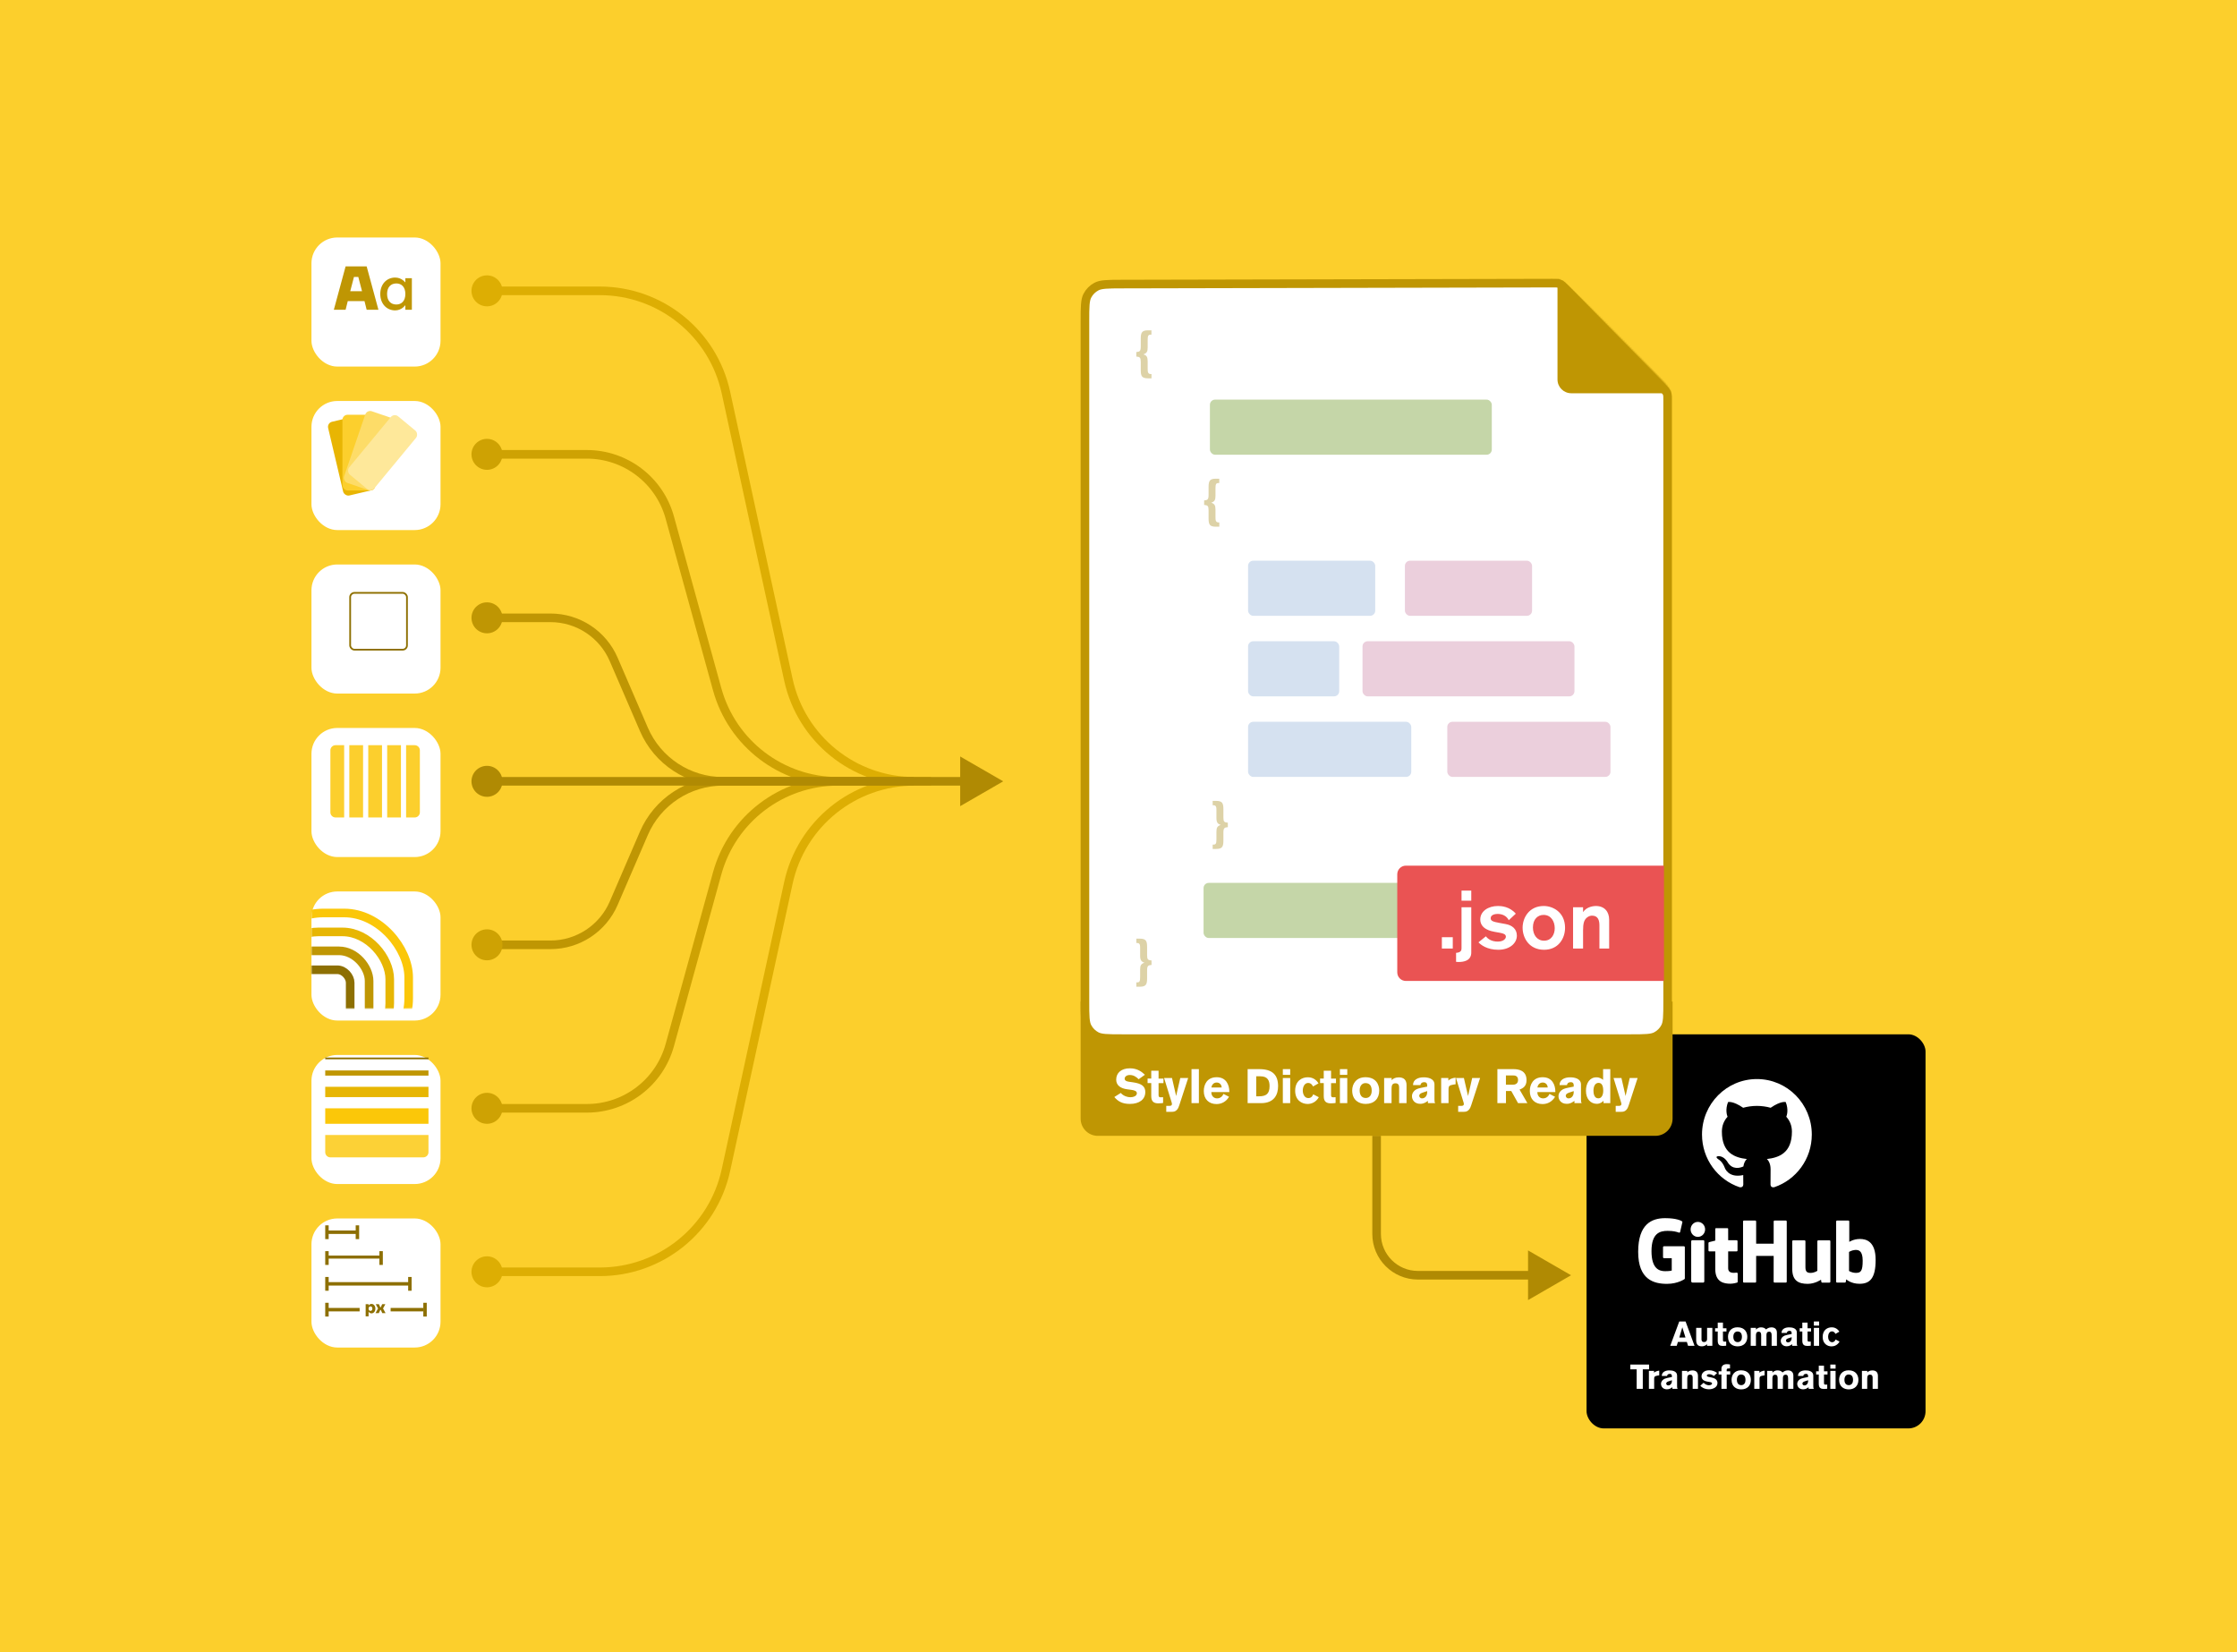 <svg width="1300" height="960" viewBox="0 0 1300 960" fill="none" xmlns="http://www.w3.org/2000/svg">
<rect width="1300" height="960" fill="#FCCF2C"/>
<path d="M281 264H341.03C363.522 264 383.245 279.017 389.228 300.698L416.783 400.537C425.5 432.122 454.234 454 487 454V454" stroke="#CEA203" stroke-width="5"/>
<path d="M281 169H348.57C383.848 169 414.358 193.587 421.856 228.06L458.154 394.94C465.652 429.413 496.162 454 531.44 454H541" stroke="#DDAE03" stroke-width="5"/>
<path d="M281 359H319.91C335.872 359 350.305 368.489 356.633 383.143L374.197 423.821C382.106 442.138 400.148 454 420.101 454H531" stroke="#BF9603" stroke-width="5"/>
<path d="M281 644H341.03C363.522 644 383.245 628.983 389.228 607.302L416.783 507.463C425.5 475.878 454.234 454 487 454V454" stroke="#CEA203" stroke-width="5"/>
<path d="M281 739H348.57C383.848 739 414.358 714.413 421.856 679.94L458.154 513.06C465.652 478.587 496.162 454 531.44 454H541" stroke="#DDAE03" stroke-width="5"/>
<path d="M281 549H319.91C335.872 549 350.305 539.511 356.633 524.857L374.197 484.179C382.106 465.862 400.148 454 420.101 454H531" stroke="#BF9603" stroke-width="5"/>
<path d="M583 454L558 439.566V468.434L583 454ZM282 456.5H560.5V451.5H282V456.5Z" fill="#B08A03"/>
<g filter="url(#filter0_dd)">
<rect x="181" y="131" width="75" height="75" rx="15" fill="white"/>
</g>
<circle cx="283" cy="169" r="9" fill="#DDAE03"/>
<path d="M194 180H200.84L202.1 174.96H211.82L213.08 180H219.92L213.08 154.8H200.84L194 180ZM203.54 169.2L205.7 160.92H208.22L210.38 169.2H203.54ZM220.99 170.82C220.99 176.58 224.77 180.36 229.63 180.36C233.41 180.36 235.39 177.48 235.39 177.48H235.57V180H239.35V161.64H235.57V163.98H235.39C235.39 163.98 233.41 161.28 229.63 161.28C224.77 161.28 220.99 165.06 220.99 170.82ZM224.95 170.82C224.95 166.86 227.11 164.7 230.35 164.7C233.41 164.7 235.57 166.86 235.57 170.82C235.57 174.78 233.41 176.94 230.35 176.94C227.11 176.94 224.95 174.78 224.95 170.82Z" fill="#BF9603"/>
<g filter="url(#filter1_dd)">
<rect x="181" y="226" width="75" height="75" rx="15" fill="white"/>
</g>
<circle cx="283" cy="264" r="9" fill="#CEA203"/>
<g filter="url(#filter2_d)">
<rect x="192" y="245.77" width="19" height="44" rx="3" transform="rotate(-13.275 192 245.77)" fill="#E8B503"/>
</g>
<g filter="url(#filter3_d)">
<rect x="201" y="241" width="19" height="44" rx="3" fill="#FCCF2D"/>
</g>
<g filter="url(#filter4_d)">
<rect x="215.25" y="238" width="19" height="44" rx="3" transform="rotate(18.896 215.25 238)" fill="#FDDC68"/>
</g>
<g filter="url(#filter5_d)">
<rect x="231.042" y="240" width="19" height="44" rx="3" transform="rotate(39.593 231.042 240)" fill="#FEE89A"/>
</g>
<g filter="url(#filter6_dd)">
<rect x="181" y="321" width="75" height="75" rx="15" fill="white"/>
</g>
<circle cx="283" cy="359" r="9" fill="#BF9603"/>
<g filter="url(#filter7_d)">
<rect x="199" y="340" width="34" height="34" rx="3" fill="#FEE89A"/>
<rect x="199" y="340" width="34" height="34" rx="3" fill="white"/>
<rect x="199.5" y="340.5" width="33" height="33" rx="2.5" stroke="#8D6F02"/>
</g>
<g filter="url(#filter8_dd)">
<rect x="181" y="416" width="75" height="75" rx="15" fill="white"/>
</g>
<circle cx="283" cy="454" r="9" fill="#B08A03"/>
<path d="M192 436C192 434.343 193.343 433 195 433H200V475H195C193.343 475 192 473.657 192 472V436Z" fill="#FCCF2D"/>
<path d="M244 472C244 473.657 242.657 475 241 475L236 475L236 433L241 433C242.657 433 244 434.343 244 436L244 472Z" fill="#FCCF2D"/>
<rect x="203" y="433" width="8" height="42" fill="#FCCF2D"/>
<rect x="214" y="433" width="8" height="42" fill="#FCCF2D"/>
<rect x="225" y="433" width="8" height="42" fill="#FCCF2D"/>
<g filter="url(#filter9_dd)">
<rect x="181" y="511" width="75" height="75" rx="15" fill="white"/>
</g>
<circle cx="283" cy="549" r="9" fill="#CEA203"/>
<mask id="mask0" mask-type="alpha" maskUnits="userSpaceOnUse" x="181" y="511" width="75" height="75">
<path d="M181 535.15C181 526.608 181 522.336 182.689 519.085C184.112 516.346 186.346 514.112 189.085 512.689C192.336 511 196.608 511 205.15 511H231.85C240.392 511 244.664 511 247.915 512.689C250.654 514.112 252.888 516.346 254.311 519.085C256 522.336 256 526.608 256 535.15V561.85C256 570.392 256 574.664 254.311 577.915C252.888 580.654 250.654 582.888 247.915 584.311C244.664 586 240.392 586 231.85 586H205.15C196.608 586 192.336 586 189.085 584.311C186.346 582.888 184.112 580.654 182.689 577.915C181 574.664 181 570.392 181 561.85V535.15Z" fill="white"/>
</mask>
<g mask="url(#mask0)">
<rect x="150.5" y="530.5" width="87" height="87" rx="37.5" stroke="#FBC709" stroke-width="5"/>
<rect x="157.5" y="541.5" width="69" height="69" rx="27.5" stroke="#E7B603" stroke-width="5"/>
<rect x="145.5" y="552.5" width="69" height="69" rx="17.5" stroke="#BF9603" stroke-width="5"/>
<rect x="134.5" y="563.5" width="69" height="69" rx="7.5" stroke="#8D6F02" stroke-width="5"/>
</g>
<g filter="url(#filter10_dd)">
<rect x="181" y="606" width="75" height="75" rx="15" fill="white"/>
</g>
<circle cx="283" cy="644" r="9" fill="#CEA203"/>
<path fill-rule="evenodd" clip-rule="evenodd" d="M249 615.5H189V614.5H249V615.5Z" fill="#8D6F02"/>
<path fill-rule="evenodd" clip-rule="evenodd" d="M249 625H189V622H249V625Z" fill="#BF9603"/>
<path fill-rule="evenodd" clip-rule="evenodd" d="M249 637.5H189V631.5H249V637.5Z" fill="#E7B603"/>
<path fill-rule="evenodd" clip-rule="evenodd" d="M249 653H189V644H249V653Z" fill="#FBC709"/>
<path fill-rule="evenodd" clip-rule="evenodd" d="M249 669.5C249 671.157 247.657 672.5 246 672.5H192C190.343 672.5 189 671.157 189 669.5V659.5H249V669.5Z" fill="#FCD136"/>
<g filter="url(#filter11_dd)">
<rect x="181" y="701" width="75" height="75" rx="15" fill="white"/>
</g>
<circle cx="283" cy="739" r="9" fill="#DDAE03"/>
<path fill-rule="evenodd" clip-rule="evenodd" d="M209 760H190V762H209V760ZM227 762H246V760H227V762Z" fill="#8D6F02"/>
<path d="M212.5 764.9H214.2V762.3H214.3C214.3 762.3 214.8 763.15 215.85 763.15C217.1 763.15 218.15 762.1 218.15 760.4C218.15 758.7 217.1 757.65 215.85 757.65C214.8 757.65 214.3 758.5 214.3 758.5H214.2V757.8H212.5V764.9ZM214.2 760.4C214.2 759.55 214.65 759.1 215.3 759.1C215.95 759.1 216.4 759.55 216.4 760.4C216.4 761.25 215.95 761.7 215.3 761.7C214.65 761.7 214.2 761.25 214.2 760.4Z" fill="#8D6F02"/>
<path d="M218.25 763H220.15L221 761.15H221.3L222.15 763H224.05L222.6 760.3L223.95 757.8H222.1L221.3 759.6H221L220.2 757.8H218.35L219.7 760.3L218.25 763Z" fill="#8D6F02"/>
<rect x="189" y="757" width="2" height="8" fill="#8D6F02"/>
<rect x="246" y="757" width="2" height="8" fill="#8D6F02"/>
<path fill-rule="evenodd" clip-rule="evenodd" d="M189 742H191V745H237.197V747H191V750H189V747V745V742ZM239.197 742H237.197V750H239.197V742Z" fill="#8D6F02"/>
<path fill-rule="evenodd" clip-rule="evenodd" d="M189 727H191V729.556H220.475V731.333H191V735H189V731.333V729.556V727ZM222.475 727H220.475V735H222.475V727Z" fill="#8D6F02"/>
<path fill-rule="evenodd" clip-rule="evenodd" d="M189 712H191V715H206.705V717H191V720H189V717V715V712ZM208.705 712H206.705V720H208.705V712Z" fill="#8D6F02"/>
<rect x="922" y="601" width="197" height="229" rx="10" fill="black"/>
<path fill-rule="evenodd" clip-rule="evenodd" d="M978.578 724.167H966.984C966.685 724.167 966.444 724.414 966.444 724.724V730.524C966.444 730.83 966.685 731.08 966.984 731.08H971.509V738.287C971.509 738.287 970.494 738.64 967.685 738.64C964.371 738.64 959.743 737.402 959.743 726.993C959.743 716.58 964.563 715.212 969.088 715.212C972.615 715.212 974.335 715.785 975.426 716.148C975.547 716.188 975.659 716.225 975.766 716.259C976.103 716.365 976.413 716.02 976.413 715.714L977.708 710.11C977.708 709.965 977.662 709.793 977.501 709.679C977.061 709.35 974.402 707.829 967.682 707.829C959.942 707.829 952 711.199 952 727.393C952 743.59 961.092 746 968.754 746C975.099 746 978.946 743.225 978.946 743.225C979.103 743.135 979.122 742.908 979.122 742.806V724.724C979.122 724.414 978.877 724.167 978.578 724.167ZM1038.34 709.769C1038.34 709.46 1038.1 709.213 1037.81 709.213H1031.28C1030.98 709.213 1030.74 709.464 1030.74 709.769V722.675H1020.56V709.769C1020.56 709.46 1020.32 709.213 1020.02 709.213H1013.49C1013.19 709.213 1012.95 709.464 1012.95 709.769V744.719C1012.95 745.028 1013.19 745.279 1013.49 745.279H1020.02C1020.32 745.279 1020.56 745.028 1020.56 744.719V729.768H1030.74L1030.72 744.715C1030.72 745.025 1030.96 745.275 1031.26 745.275H1037.8C1038.1 745.275 1038.34 745.025 1038.34 744.715V709.769ZM986.689 710.004C989.015 710.004 990.9 711.948 990.9 714.355C990.9 716.757 989.015 718.709 986.689 718.705C984.363 718.705 982.478 716.757 982.478 714.355C982.478 711.948 984.367 710.004 986.689 710.004ZM990.432 737.347V721.217C990.432 720.911 990.191 720.66 989.892 720.66H983.383C983.084 720.66 982.816 720.974 982.816 721.283V744.397C982.816 745.075 983.229 745.279 983.766 745.279H989.631C990.275 745.279 990.432 744.958 990.432 744.386V737.347ZM1056.68 720.71H1063.15C1063.45 720.71 1063.7 720.961 1063.69 721.271L1063.69 744.73C1063.69 745.036 1063.45 745.286 1063.15 745.286L1058.97 745.306C1058.76 745.306 1058.57 745.153 1058.5 745.004C1058.42 744.855 1058.26 743.582 1058.26 743.582C1058.26 743.582 1054.81 745.996 1050.54 745.996C1045.33 745.996 1041.54 744.295 1041.54 737.347V721.271C1041.54 720.961 1041.79 720.71 1042.08 720.71H1048.66C1048.96 720.71 1049.2 720.961 1049.2 721.271V736.214C1049.2 738.554 1049.82 739.639 1052.15 739.639C1054.49 739.639 1056.13 738.409 1056.13 738.409V721.271C1056.13 720.961 1056.38 720.71 1056.68 720.71ZM1080.87 719.923C1077.18 719.923 1074.68 721.605 1074.68 721.605V709.769C1074.68 709.46 1074.44 709.213 1074.14 709.213H1067.59C1067.3 709.213 1067.05 709.464 1067.05 709.769V744.719C1067.05 745.028 1067.3 745.279 1067.59 745.279H1072.14C1072.34 745.279 1072.5 745.17 1072.61 744.981C1072.72 744.793 1072.89 743.371 1072.89 743.371C1072.89 743.371 1075.57 745.965 1080.64 745.965C1086.59 745.965 1090 742.877 1090 732.104C1090 721.334 1084.55 719.923 1080.87 719.923ZM1078.31 739.616C1076.06 739.546 1074.54 738.503 1074.54 738.503V727.436C1074.54 727.436 1076.05 726.492 1077.89 726.323C1080.22 726.108 1082.47 726.829 1082.47 732.523C1082.47 738.527 1081.45 739.714 1078.31 739.616ZM1004.3 720.652H1009.2C1009.5 720.652 1009.74 720.903 1009.74 721.212V726.593C1009.74 726.899 1009.5 727.149 1009.2 727.149H1004.3V736.974C1004.3 738.456 1005.12 739.6 1007.52 739.6C1007.99 739.6 1008.45 739.555 1008.79 739.521C1009.01 739.5 1009.18 739.483 1009.29 739.483C1009.58 739.483 1009.83 739.729 1009.83 740.039L1009.83 744.765C1009.83 744.989 1009.71 745.193 1009.52 745.267C1009.2 745.388 1007.26 745.921 1005.63 745.921C1002.08 745.921 996.811 745.169 996.811 737.488V727.149H993.39C993.091 727.149 992.85 726.903 992.85 726.593V722.294C992.85 722.039 993.014 721.827 993.24 721.761C993.466 721.694 996.811 720.867 996.811 720.867V714.029C996.811 713.774 996.949 713.656 997.21 713.656H1003.88C1004.17 713.656 1004.29 713.782 1004.29 714.033L1004.3 720.652Z" fill="white"/>
<path fill-rule="evenodd" clip-rule="evenodd" d="M1021 627C1003.37 627 989.096 641.428 989.096 659.24C989.096 673.489 998.241 685.562 1010.91 689.837C1012.5 690.133 1013.09 689.144 1013.09 688.273C1013.09 687.501 1013.07 685.483 1013.05 682.791C1004.18 684.731 1002.3 678.477 1002.3 678.477C1000.85 674.756 998.751 673.746 998.751 673.746C995.852 671.748 998.966 671.787 998.966 671.787C1002.16 672.025 1003.86 675.112 1003.86 675.112C1006.7 680.04 1011.32 678.615 1013.14 677.784C1013.44 675.706 1014.26 674.281 1015.16 673.469C1008.09 672.678 1000.65 669.907 1000.65 657.557C1000.65 654.035 1001.88 651.165 1003.94 648.909C1003.61 648.077 1002.51 644.812 1004.23 640.379C1004.23 640.379 1006.92 639.508 1013.01 643.684C1015.55 642.971 1018.28 642.615 1021 642.595C1023.7 642.615 1026.44 642.971 1028.99 643.684C1035.08 639.508 1037.76 640.379 1037.76 640.379C1039.5 644.812 1038.41 648.097 1038.08 648.909C1040.11 651.165 1041.35 654.035 1041.35 657.557C1041.35 669.947 1033.88 672.658 1026.78 673.469C1027.91 674.459 1028.95 676.438 1028.95 679.446C1028.95 683.761 1028.91 687.224 1028.91 688.293C1028.91 689.164 1029.48 690.153 1031.1 689.837C1043.77 685.562 1052.9 673.489 1052.9 659.259C1052.9 641.428 1038.62 627 1021 627Z" fill="white"/>
<path d="M984.754 782L979.554 767.88H975.874L970.634 782H974.394L975.094 779.74H980.294L980.994 782H984.754ZM979.494 777.2H975.914L977.654 771.24L979.494 777.2ZM995.104 782V771.56H992.044V778.08C992.044 779.04 991.524 779.8 990.284 779.8C989.044 779.8 988.804 778.96 988.804 778.26V771.56H985.704V778.56C985.704 781.14 986.684 782.3 988.984 782.3C990.704 782.3 991.744 781.42 992.024 781.02V782H995.104ZM1003.31 773.7V771.82H1001.27V768.54H998.234V771.8H996.714V773.68H998.234V779.12C998.234 781.56 999.534 782.08 1001.21 782.08C1002.33 782.08 1002.95 781.96 1003.15 781.92V779.54C1003.15 779.54 1002.29 779.56 1002.07 779.56C1001.59 779.56 1001.27 779.4 1001.27 778.7V773.7H1003.31ZM1015.42 776.78C1015.42 774.28 1014.08 771.24 1009.7 771.24C1005.8 771.24 1004.2 774.08 1004.2 776.72C1004.2 780.84 1007.08 782.32 1009.8 782.32C1013.3 782.32 1015.42 780.16 1015.42 776.78ZM1012.3 776.88C1012.3 778.44 1011.54 779.86 1009.84 779.86C1008.04 779.86 1007.3 778.48 1007.3 776.74C1007.3 774.56 1008.52 773.68 1009.68 773.68C1011.36 773.68 1012.3 774.66 1012.3 776.88ZM1017.4 771.56V782H1020.44V775.96C1020.44 775.08 1020.6 773.8 1021.98 773.8C1022.94 773.8 1023.48 774.3 1023.48 775.76V782H1026.54V775.74C1026.54 774.48 1027.02 773.78 1028.12 773.78C1029.22 773.78 1029.56 774.58 1029.56 775.98V782H1032.62V774.34C1032.62 772.28 1031.34 771.28 1029.42 771.28C1027.86 771.28 1026.9 772.02 1026.32 772.5C1025.68 771.74 1024.8 771.28 1023.4 771.28C1021.6 771.28 1020.72 772.32 1020.46 772.64V771.56H1017.4ZM1044.51 782C1044.25 781.62 1044.21 781.28 1044.21 780.38V774.28C1044.21 771.76 1041.51 771.28 1039.71 771.28C1037.43 771.28 1035.31 772.22 1035.31 774.52H1038.39C1038.47 774.06 1038.71 773.3 1040.01 773.3C1041.13 773.3 1041.19 774.2 1041.19 774.56V775.14C1038.89 775.58 1037.79 775.8 1037.07 776.1C1035.77 776.64 1034.87 777.8 1034.87 779.1C1034.87 780.6 1035.91 782.28 1038.29 782.28C1039.89 782.28 1040.67 781.6 1041.49 781.06V782H1044.51ZM1041.19 777V777.46C1041.19 778.94 1040.27 780.02 1039.07 780.02C1038.19 780.02 1037.89 779.32 1037.89 778.96C1037.89 778.5 1038.15 778 1039.21 777.66L1041.19 777ZM1052.47 773.7V771.82H1050.43V768.54H1047.39V771.8H1045.87V773.68H1047.39V779.12C1047.39 781.56 1048.69 782.08 1050.37 782.08C1051.49 782.08 1052.11 781.96 1052.31 781.92V779.54C1052.31 779.54 1051.45 779.56 1051.23 779.56C1050.75 779.56 1050.43 779.4 1050.43 778.7V773.7H1052.47ZM1057.16 770.26V767.88H1054.1V770.26H1057.16ZM1057.16 782V771.56H1054.1V782H1057.16ZM1066.72 778.34C1066.5 779 1065.9 779.9 1064.7 779.9C1063 779.9 1062.38 778.08 1062.38 776.76C1062.38 775.5 1062.96 773.62 1064.6 773.62C1065.8 773.62 1066.36 774.5 1066.64 775.08L1068.92 773.78C1067.46 771.46 1065.4 771.26 1064.46 771.26C1062.1 771.26 1059.22 772.68 1059.22 776.86C1059.22 780.78 1061.96 782.34 1064.4 782.34C1066 782.34 1067.86 781.6 1069.04 779.54L1066.72 778.34ZM958.345 795.66V792.88H947.445V795.66H951.125V807H954.685V795.66H958.345ZM958.235 796.56V807H961.295V801.12C961.295 800 961.595 799.58 963.215 799.32L964.235 799.16V796.44C963.855 796.46 963.275 796.52 962.435 796.86C961.755 797.14 961.475 797.42 961.215 797.64V796.56H958.235ZM974.915 807C974.655 806.62 974.615 806.28 974.615 805.38V799.28C974.615 796.76 971.915 796.28 970.115 796.28C967.835 796.28 965.715 797.22 965.715 799.52H968.795C968.875 799.06 969.115 798.3 970.415 798.3C971.535 798.3 971.595 799.2 971.595 799.56V800.14C969.295 800.58 968.195 800.8 967.475 801.1C966.175 801.64 965.275 802.8 965.275 804.1C965.275 805.6 966.315 807.28 968.695 807.28C970.295 807.28 971.075 806.6 971.895 806.06V807H974.915ZM971.595 802V802.46C971.595 803.94 970.675 805.02 969.475 805.02C968.595 805.02 968.295 804.32 968.295 803.96C968.295 803.5 968.555 803 969.615 802.66L971.595 802ZM986.755 807V799.5C986.755 797.38 985.635 796.3 983.515 796.3C982.055 796.3 981.075 796.88 980.575 797.48V796.56H977.455V807H980.535V801.16C980.535 799.76 980.735 798.76 982.155 798.76C983.395 798.76 983.675 799.58 983.675 800.56V807H986.755ZM997.885 797.78C996.625 796.82 995.025 796.22 993.245 796.22C990.305 796.22 988.825 797.94 988.825 799.72C988.825 801.32 989.845 802.4 992.325 802.82L993.265 802.98C994.385 803.16 994.925 803.32 994.925 803.9C994.925 804.56 994.085 804.92 993.065 804.92C991.945 804.92 990.785 804.28 990.025 803.48L988.085 805.24C988.845 806.06 990.545 807.26 993.145 807.26C995.325 807.26 998.085 806.22 998.085 803.62C998.085 801.68 996.585 800.76 994.325 800.34L993.585 800.2C992.365 799.96 991.885 799.8 991.885 799.3C991.885 798.72 992.665 798.5 993.325 798.5C994.305 798.5 995.305 798.98 995.985 799.54L997.885 797.78ZM1005.49 798.68V796.8H1003.43V796.18C1003.43 795.42 1003.53 795.16 1004.81 795.16H1005.37V792.84C1005.25 792.82 1004.25 792.66 1003.53 792.66C1001.73 792.66 1000.39 793.5 1000.39 795.3V796.8H998.755V798.68H1000.39V807H1003.45V798.68H1005.49ZM1017.49 801.78C1017.49 799.28 1016.15 796.24 1011.77 796.24C1007.87 796.24 1006.27 799.08 1006.27 801.72C1006.27 805.84 1009.15 807.32 1011.87 807.32C1015.37 807.32 1017.49 805.16 1017.49 801.78ZM1014.37 801.88C1014.37 803.44 1013.61 804.86 1011.91 804.86C1010.11 804.86 1009.37 803.48 1009.37 801.74C1009.37 799.56 1010.59 798.68 1011.75 798.68C1013.43 798.68 1014.37 799.66 1014.37 801.88ZM1019.47 796.56V807H1022.53V801.12C1022.53 800 1022.83 799.58 1024.45 799.32L1025.47 799.16V796.44C1025.09 796.46 1024.51 796.52 1023.67 796.86C1022.99 797.14 1022.71 797.42 1022.45 797.64V796.56H1019.47ZM1026.97 796.56V807H1030.01V800.96C1030.01 800.08 1030.17 798.8 1031.55 798.8C1032.51 798.8 1033.05 799.3 1033.05 800.76V807H1036.11V800.74C1036.11 799.48 1036.59 798.78 1037.69 798.78C1038.79 798.78 1039.13 799.58 1039.13 800.98V807H1042.19V799.34C1042.19 797.28 1040.91 796.28 1038.99 796.28C1037.43 796.28 1036.47 797.02 1035.89 797.5C1035.25 796.74 1034.37 796.28 1032.97 796.28C1031.17 796.28 1030.29 797.32 1030.03 797.64V796.56H1026.97ZM1054.07 807C1053.81 806.62 1053.77 806.28 1053.77 805.38V799.28C1053.77 796.76 1051.07 796.28 1049.27 796.28C1046.99 796.28 1044.87 797.22 1044.87 799.52H1047.95C1048.03 799.06 1048.27 798.3 1049.57 798.3C1050.69 798.3 1050.75 799.2 1050.75 799.56V800.14C1048.45 800.58 1047.35 800.8 1046.63 801.1C1045.33 801.64 1044.43 802.8 1044.43 804.1C1044.43 805.6 1045.47 807.28 1047.85 807.28C1049.45 807.28 1050.23 806.6 1051.05 806.06V807H1054.07ZM1050.75 802V802.46C1050.75 803.94 1049.83 805.02 1048.63 805.02C1047.75 805.02 1047.45 804.32 1047.45 803.96C1047.45 803.5 1047.71 803 1048.77 802.66L1050.75 802ZM1062.03 798.7V796.82H1059.99V793.54H1056.95V796.8H1055.43V798.68H1056.95V804.12C1056.95 806.56 1058.25 807.08 1059.93 807.08C1061.05 807.08 1061.67 806.96 1061.87 806.92V804.54C1061.87 804.54 1061.01 804.56 1060.79 804.56C1060.31 804.56 1059.99 804.4 1059.99 803.7V798.7H1062.03ZM1066.73 795.26V792.88H1063.67V795.26H1066.73ZM1066.73 807V796.56H1063.67V807H1066.73ZM1079.99 801.78C1079.99 799.28 1078.65 796.24 1074.27 796.24C1070.37 796.24 1068.77 799.08 1068.77 801.72C1068.77 805.84 1071.65 807.32 1074.37 807.32C1077.87 807.32 1079.99 805.16 1079.99 801.78ZM1076.87 801.88C1076.87 803.44 1076.11 804.86 1074.41 804.86C1072.61 804.86 1071.87 803.48 1071.87 801.74C1071.87 799.56 1073.09 798.68 1074.25 798.68C1075.93 798.68 1076.87 799.66 1076.87 801.88ZM1091.33 807V799.5C1091.33 797.38 1090.21 796.3 1088.09 796.3C1086.63 796.3 1085.65 796.88 1085.15 797.48V796.56H1082.03V807H1085.11V801.16C1085.11 799.76 1085.31 798.76 1086.73 798.76C1087.97 798.76 1088.25 799.58 1088.25 800.56V807H1091.33Z" fill="white"/>
<path d="M628 582H972V650C972 655.523 967.523 660 962 660H638C632.477 660 628 655.523 628 650V582Z" fill="#BF9603"/>
<path d="M969.123 232.539V581.85C969.123 586.163 969.121 589.245 968.92 591.66C968.722 594.044 968.344 595.553 967.715 596.762C966.529 599.045 964.668 600.907 962.385 602.093C961.176 602.721 959.667 603.099 957.282 603.297C954.868 603.498 951.786 603.5 947.473 603.5H652.15C647.837 603.5 644.755 603.498 642.34 603.297C639.956 603.099 638.447 602.721 637.238 602.093C634.955 600.907 633.093 599.045 631.907 596.762C631.279 595.553 630.901 594.044 630.703 591.66C630.502 589.245 630.5 586.163 630.5 581.85V186.713C630.5 182.408 630.502 179.332 630.702 176.922C630.899 174.542 631.277 173.036 631.903 171.828C633.086 169.547 634.943 167.687 637.221 166.499C638.427 165.87 639.933 165.489 642.313 165.286C644.722 165.081 647.798 165.072 652.102 165.063L902.16 164.512C904.305 164.507 904.956 164.523 905.539 164.666C906.094 164.803 906.624 165.024 907.11 165.324C907.622 165.639 908.09 166.092 909.592 167.622L966.152 225.27C967.611 226.757 968.042 227.219 968.342 227.721C968.628 228.198 968.839 228.715 968.969 229.256C969.107 229.824 969.123 230.457 969.123 232.539Z" fill="white" stroke="#BF9603" stroke-width="5"/>
<mask id="mask1" mask-type="alpha" maskUnits="userSpaceOnUse" x="628" y="162" width="344" height="444">
<path d="M628 186.15C628 177.608 628 173.336 629.689 170.085C631.112 167.346 633.346 165.112 636.085 163.689C639.336 162 643.608 162 652.15 162H898.85C902.104 162 903.731 162 905.26 162.376C906.559 162.695 907.802 163.213 908.943 163.912C910.286 164.733 911.431 165.889 913.721 168.201L964.631 219.601C967.239 222.234 968.543 223.55 969.469 225.087C970.256 226.393 970.84 227.812 971.2 229.294C971.623 231.037 971.623 232.89 971.623 236.596V581.234C971.623 589.777 971.623 594.048 969.934 597.299C968.511 600.038 966.277 602.272 963.537 603.695C960.286 605.384 956.015 605.384 947.473 605.384H652.15C643.608 605.384 639.336 605.384 636.085 603.695C633.346 602.272 631.112 600.038 629.689 597.299C628 594.048 628 589.777 628 581.234V186.15Z" fill="#BF9603"/>
</mask>
<g mask="url(#mask1)">
<path d="M669.172 219.841V217.351H668.812C667.012 217.351 666.952 216.061 666.952 214.081V209.941C666.952 207.421 666.352 206.461 664.462 205.921C666.442 205.171 666.952 204.331 666.952 201.871V197.641C666.952 195.301 667.192 194.461 668.662 194.461H669.142V191.941H667.222C663.742 191.941 662.932 193.051 662.932 196.771V201.391C662.932 203.941 662.392 204.421 660.352 204.571V207.181C662.422 207.361 662.932 207.721 662.932 210.361V215.011C662.932 218.701 663.652 219.841 667.282 219.841H669.172Z" fill="#DDD2A7"/>
<path d="M708.585 306.054V303.564H708.225C706.425 303.564 706.365 302.274 706.365 300.294V296.154C706.365 293.634 705.765 292.674 703.875 292.134C705.855 291.384 706.365 290.544 706.365 288.084V283.854C706.365 281.514 706.605 280.674 708.075 280.674H708.555V278.154H706.635C703.155 278.154 702.345 279.264 702.345 282.984V287.604C702.345 290.154 701.805 290.634 699.765 290.784V293.394C701.835 293.574 702.345 293.934 702.345 296.574V301.224C702.345 304.914 703.065 306.054 706.695 306.054H708.585Z" fill="#DDD2A7"/>
<path d="M713.541 480.631V478.051C711.411 477.841 710.961 477.481 710.961 474.871V470.221C710.961 466.591 710.271 465.361 706.641 465.361H704.721V467.881H705.081C706.911 467.881 706.911 469.201 706.911 471.001V475.291C706.911 477.781 707.571 478.741 709.401 479.311C707.421 480.061 706.911 480.901 706.911 483.361V487.591C706.911 490.021 706.641 490.771 705.201 490.771H704.721V493.291H706.671C710.241 493.291 710.961 492.061 710.961 488.461V483.811C710.961 481.171 711.561 480.811 713.541 480.631Z" fill="#DDD2A7"/>
<path d="M669.202 560.686V558.106C667.072 557.896 666.622 557.536 666.622 554.926V550.276C666.622 546.646 665.932 545.416 662.302 545.416H660.382V547.936H660.742C662.572 547.936 662.572 549.256 662.572 551.056V555.346C662.572 557.836 663.232 558.796 665.062 559.366C663.082 560.116 662.572 560.956 662.572 563.416V567.646C662.572 570.076 662.302 570.826 660.862 570.826H660.382V573.346H662.332C665.902 573.346 666.622 572.116 666.622 568.516V563.866C666.622 561.226 667.222 560.866 669.202 560.686Z" fill="#DDD2A7"/>
<rect x="699.435" y="513.013" width="163.806" height="32.022" rx="3" fill="#C5D6A8"/>
<rect x="725.298" y="325.806" width="73.897" height="32.022" rx="3" fill="#D5E1F0"/>
<rect x="725.298" y="419.409" width="94.835" height="32.022" rx="3" fill="#D5E1F0"/>
<rect x="725.298" y="372.607" width="52.96" height="32.022" rx="3" fill="#D5E1F0"/>
<rect x="816.438" y="325.806" width="73.897" height="32.022" rx="3" fill="#EBCFDC"/>
<rect x="841.071" y="419.409" width="94.835" height="32.022" rx="3" fill="#EBCFDC"/>
<rect x="791.806" y="372.607" width="123.162" height="32.022" rx="3" fill="#EBCFDC"/>
<path d="M905.115 159.537L940.264 193.359L974.086 228.507H913.115C908.697 228.507 905.115 224.926 905.115 220.507V159.537Z" fill="#BF9603"/>
<path d="M812 508C812 505.239 814.239 503 817 503H967V570H817C814.239 570 812 567.761 812 565V508Z" fill="#EA5353"/>
<path d="M844.256 551.16V544.584H837.92V551.16H844.256ZM855.008 523.368V517.512H849.344V523.368H855.008ZM849.344 527.16V550.584C849.344 551.832 849.248 552.552 848.384 553.08C847.568 553.608 846.416 553.608 846.176 553.656V558.888C846.608 558.936 847.04 558.984 847.52 558.984C854.864 558.984 855.008 554.856 855.008 553.368V527.16H849.344ZM880.88 530.904C877.28 526.728 872.432 526.44 870.56 526.44C864.8 526.44 860.24 529.512 860.24 534.264C860.24 539.928 866.72 541.128 868.592 541.464L871.568 541.992C873.776 542.376 875.12 542.904 875.12 544.296C875.12 545.352 873.872 547.128 870.416 547.128C866.816 547.128 864.656 545.592 863.504 544.056L859.184 547.56C860.528 548.952 864.08 551.88 870.704 551.88C877.328 551.88 881.504 548.088 881.504 543.672C881.504 539.784 878.72 537.624 875.072 536.952L871.184 536.232C867.728 535.608 866.288 535.128 866.288 533.544C866.288 531.384 869.168 531.048 870.272 531.048C873.056 531.048 875.504 532.152 876.8 534.696L880.88 530.904ZM909.512 539.064C909.464 529.944 902.36 526.44 897.128 526.44C888.632 526.44 884.84 533.304 884.84 539.064C884.84 544.92 888.584 551.88 897.32 551.88C905.48 551.88 909.512 545.496 909.512 539.064ZM890.84 538.92C890.84 534.072 893.672 531.624 897.032 531.624C901.448 531.624 903.512 535.512 903.512 539.352C903.512 543 901.544 546.6 897.32 546.6C893.192 546.6 890.84 543.144 890.84 538.92ZM914.168 527.16V551.16H919.976V540.744C919.976 536.616 920.504 534.6 922.232 533.16C923.432 532.152 924.632 532.056 925.256 532.056C928.808 532.056 929.48 535.032 929.48 537.672V551.16H935.144V534.456C935.144 529.752 932.456 526.44 927.368 526.44C926.408 526.44 922.136 526.728 919.976 529.992V527.16H914.168Z" fill="white"/>
<rect x="703.129" y="232.203" width="163.806" height="32.022" rx="3" fill="#C5D6A8"/>
</g>
<path d="M665.35 624.508C663.418 622.66 660.814 620.756 656.642 620.756C651.546 620.756 648.662 623.472 648.662 627.364C648.662 630.836 651.49 632.46 654.962 632.936L657.23 633.244C658.994 633.468 660.674 633.86 660.674 635.26C660.674 636.912 658.49 637.556 657.034 637.556C654.906 637.556 652.638 636.66 651.322 635.064L647.57 637.444C649.586 639.796 651.966 641.448 656.586 641.448C662.242 641.448 665.574 638.732 665.574 634.56C665.574 631.172 663.446 629.604 658.294 628.876L656.11 628.568C654.43 628.316 653.59 627.812 653.59 626.748C653.59 625.824 654.514 624.648 656.53 624.648C658.658 624.648 660.282 625.628 661.71 627.112L665.35 624.508ZM676.144 629.38V626.748H673.288V622.156H669.032V626.72H666.904V629.352H669.032V636.968C669.032 640.384 670.852 641.112 673.204 641.112C674.772 641.112 675.64 640.944 675.92 640.888V637.556C675.92 637.556 674.716 637.584 674.408 637.584C673.736 637.584 673.288 637.36 673.288 636.38V629.38H676.144ZM685.902 626.384L683.494 636.856L681.086 626.384H676.494L680.75 640.132C680.974 640.832 681.058 641.14 681.058 641.532C681.058 642.036 680.778 642.596 679.602 642.596H677.754V646.04H680.862C682.15 646.04 683.018 645.872 683.914 644.92C684.67 644.108 685.006 643.212 685.342 642.176L690.494 626.384H685.902ZM696.71 641V621.232H692.426V641H696.71ZM714.406 634.588V634.392C714.406 630.332 712.558 625.936 707.07 625.936C701.358 625.936 699.566 630.304 699.566 633.972C699.566 638.704 702.506 641.532 706.958 641.532C709.982 641.532 712.586 640.076 714.238 637.304L710.99 635.624C710.542 636.828 709.338 638.228 707.294 638.228C705.306 638.228 703.962 636.716 703.962 634.756V634.588H714.406ZM703.962 631.9C704.158 630.724 704.998 629.016 707.042 629.016C708.806 629.016 709.898 630.276 709.954 631.9H703.962ZM725.046 641H732.83C740.698 641 742.742 635.82 742.742 631.116C742.742 624.62 739.466 621.232 731.822 621.232H725.046V641ZM730.03 625.404H732.466C736.778 625.404 737.786 627.98 737.786 631.06C737.786 635.54 735.882 637.024 731.626 637.024H730.03V625.404ZM749.784 624.564V621.232H745.5V624.564H749.784ZM749.784 641V626.384H745.5V641H749.784ZM763.168 635.876C762.86 636.8 762.02 638.06 760.34 638.06C757.96 638.06 757.092 635.512 757.092 633.664C757.092 631.9 757.904 629.268 760.2 629.268C761.88 629.268 762.664 630.5 763.056 631.312L766.248 629.492C764.204 626.244 761.32 625.964 760.004 625.964C756.7 625.964 752.668 627.952 752.668 633.804C752.668 639.292 756.504 641.476 759.92 641.476C762.16 641.476 764.764 640.44 766.416 637.556L763.168 635.876ZM776.386 629.38V626.748H773.53V622.156H769.274V626.72H767.146V629.352H769.274V636.968C769.274 640.384 771.094 641.112 773.446 641.112C775.014 641.112 775.882 640.944 776.162 640.888V637.556C776.162 637.556 774.958 637.584 774.65 637.584C773.978 637.584 773.53 637.36 773.53 636.38V629.38H776.386ZM782.952 624.564V621.232H778.668V624.564H782.952ZM782.952 641V626.384H778.668V641H782.952ZM801.516 633.692C801.516 630.192 799.64 625.936 793.508 625.936C788.048 625.936 785.808 629.912 785.808 633.608C785.808 639.376 789.84 641.448 793.648 641.448C798.548 641.448 801.516 638.424 801.516 633.692ZM797.148 633.832C797.148 636.016 796.084 638.004 793.704 638.004C791.184 638.004 790.148 636.072 790.148 633.636C790.148 630.584 791.856 629.352 793.48 629.352C795.832 629.352 797.148 630.724 797.148 633.832ZM817.392 641V630.5C817.392 627.532 815.824 626.02 812.856 626.02C810.812 626.02 809.44 626.832 808.74 627.672V626.384H804.372V641H808.684V632.824C808.684 630.864 808.964 629.464 810.952 629.464C812.688 629.464 813.08 630.612 813.08 631.984V641H817.392ZM834.039 641C833.675 640.468 833.619 639.992 833.619 638.732V630.192C833.619 626.664 829.839 625.992 827.319 625.992C824.127 625.992 821.159 627.308 821.159 630.528H825.471C825.583 629.884 825.919 628.82 827.739 628.82C829.307 628.82 829.391 630.08 829.391 630.584V631.396C826.171 632.012 824.631 632.32 823.623 632.74C821.803 633.496 820.543 635.12 820.543 636.94C820.543 639.04 821.999 641.392 825.331 641.392C827.571 641.392 828.663 640.44 829.811 639.684V641H834.039ZM829.391 634V634.644C829.391 636.716 828.103 638.228 826.423 638.228C825.191 638.228 824.771 637.248 824.771 636.744C824.771 636.1 825.135 635.4 826.619 634.924L829.391 634ZM837.511 626.384V641H841.795V632.768C841.795 631.2 842.215 630.612 844.483 630.248L845.911 630.024V626.216C845.379 626.244 844.567 626.328 843.391 626.804C842.439 627.196 842.047 627.588 841.683 627.896V626.384H837.511ZM855.543 626.384L853.135 636.856L850.727 626.384H846.135L850.391 640.132C850.615 640.832 850.699 641.14 850.699 641.532C850.699 642.036 850.419 642.596 849.243 642.596H847.395V646.04H850.503C851.791 646.04 852.659 645.872 853.555 644.92C854.311 644.108 854.647 643.212 854.983 642.176L860.135 626.384H855.543ZM870.187 621.232V641H875.171V633.944H878.251L882.199 641H887.631L883.067 633.104C885.223 632.348 887.127 631.004 887.127 627.644C887.127 621.988 882.479 621.232 879.539 621.232H870.187ZM875.143 624.9H879.259C880.127 624.9 882.199 624.956 882.199 627.532C882.199 628.148 882.059 630.276 879.231 630.276H875.143V624.9ZM903.871 634.588V634.392C903.871 630.332 902.023 625.936 896.535 625.936C890.823 625.936 889.031 630.304 889.031 633.972C889.031 638.704 891.971 641.532 896.423 641.532C899.447 641.532 902.051 640.076 903.703 637.304L900.455 635.624C900.007 636.828 898.803 638.228 896.759 638.228C894.771 638.228 893.427 636.716 893.427 634.756V634.588H903.871ZM893.427 631.9C893.623 630.724 894.463 629.016 896.507 629.016C898.271 629.016 899.363 630.276 899.419 631.9H893.427ZM919.187 641C918.823 640.468 918.767 639.992 918.767 638.732V630.192C918.767 626.664 914.987 625.992 912.467 625.992C909.275 625.992 906.307 627.308 906.307 630.528H910.619C910.731 629.884 911.067 628.82 912.887 628.82C914.455 628.82 914.539 630.08 914.539 630.584V631.396C911.319 632.012 909.779 632.32 908.771 632.74C906.951 633.496 905.691 635.12 905.691 636.94C905.691 639.04 907.147 641.392 910.479 641.392C912.719 641.392 913.811 640.44 914.959 639.684V641H919.187ZM914.539 634V634.644C914.539 636.716 913.251 638.228 911.571 638.228C910.339 638.228 909.919 637.248 909.919 636.744C909.919 636.1 910.283 635.4 911.767 634.924L914.539 634ZM935.791 641V621.232H931.619V627.476C931.059 627.028 929.799 625.992 927.755 625.992C923.779 625.992 921.651 629.464 921.651 633.804C921.651 638.732 924.535 641.392 927.979 641.392C928.763 641.392 930.275 641.252 931.871 639.628V641H935.791ZM926.019 633.776C926.019 631.704 926.719 629.212 929.015 629.212C931.367 629.212 931.703 631.984 931.703 633.804C931.703 634.504 931.591 638.2 928.791 638.2C926.299 638.2 926.019 635.064 926.019 633.776ZM947.09 626.384L944.682 636.856L942.274 626.384H937.682L941.938 640.132C942.162 640.832 942.246 641.14 942.246 641.532C942.246 642.036 941.966 642.596 940.79 642.596H938.942V646.04H942.05C943.338 646.04 944.206 645.872 945.102 644.92C945.858 644.108 946.194 643.212 946.53 642.176L951.682 626.384H947.09Z" fill="white"/>
<path d="M913 741L888 726.566V755.434L913 741ZM797.5 660V717H802.5V660H797.5ZM824 743.5H890.5V738.5H824V743.5ZM797.5 717C797.5 731.636 809.364 743.5 824 743.5V738.5C812.126 738.5 802.5 728.874 802.5 717H797.5Z" fill="#B08A03"/>
<defs>
<filter id="filter0_dd" x="161" y="117" width="115" height="115" filterUnits="userSpaceOnUse" color-interpolation-filters="sRGB">
<feFlood flood-opacity="0" result="BackgroundImageFix"/>
<feColorMatrix in="SourceAlpha" type="matrix" values="0 0 0 0 0 0 0 0 0 0 0 0 0 0 0 0 0 0 127 0"/>
<feOffset dy="6"/>
<feGaussianBlur stdDeviation="10"/>
<feColorMatrix type="matrix" values="0 0 0 0 0 0 0 0 0 0 0 0 0 0 0 0 0 0 0.1 0"/>
<feBlend mode="normal" in2="BackgroundImageFix" result="effect1_dropShadow"/>
<feColorMatrix in="SourceAlpha" type="matrix" values="0 0 0 0 0 0 0 0 0 0 0 0 0 0 0 0 0 0 127 0"/>
<feOffset dy="1"/>
<feGaussianBlur stdDeviation="3"/>
<feColorMatrix type="matrix" values="0 0 0 0 0 0 0 0 0 0 0 0 0 0 0 0 0 0 0.05 0"/>
<feBlend mode="normal" in2="effect1_dropShadow" result="effect2_dropShadow"/>
<feBlend mode="normal" in="SourceGraphic" in2="effect2_dropShadow" result="shape"/>
</filter>
<filter id="filter1_dd" x="161" y="212" width="115" height="115" filterUnits="userSpaceOnUse" color-interpolation-filters="sRGB">
<feFlood flood-opacity="0" result="BackgroundImageFix"/>
<feColorMatrix in="SourceAlpha" type="matrix" values="0 0 0 0 0 0 0 0 0 0 0 0 0 0 0 0 0 0 127 0"/>
<feOffset dy="6"/>
<feGaussianBlur stdDeviation="10"/>
<feColorMatrix type="matrix" values="0 0 0 0 0 0 0 0 0 0 0 0 0 0 0 0 0 0 0.1 0"/>
<feBlend mode="normal" in2="BackgroundImageFix" result="effect1_dropShadow"/>
<feColorMatrix in="SourceAlpha" type="matrix" values="0 0 0 0 0 0 0 0 0 0 0 0 0 0 0 0 0 0 127 0"/>
<feOffset dy="1"/>
<feGaussianBlur stdDeviation="3"/>
<feColorMatrix type="matrix" values="0 0 0 0 0 0 0 0 0 0 0 0 0 0 0 0 0 0 0.05 0"/>
<feBlend mode="normal" in2="effect1_dropShadow" result="effect2_dropShadow"/>
<feBlend mode="normal" in="SourceGraphic" in2="effect2_dropShadow" result="shape"/>
</filter>
<filter id="filter2_d" x="185.608" y="237.015" width="37.38" height="55.971" filterUnits="userSpaceOnUse" color-interpolation-filters="sRGB">
<feFlood flood-opacity="0" result="BackgroundImageFix"/>
<feColorMatrix in="SourceAlpha" type="matrix" values="0 0 0 0 0 0 0 0 0 0 0 0 0 0 0 0 0 0 127 0"/>
<feOffset dx="-2"/>
<feGaussianBlur stdDeviation="2.5"/>
<feColorMatrix type="matrix" values="0 0 0 0 0 0 0 0 0 0 0 0 0 0 0 0 0 0 0.02 0"/>
<feBlend mode="normal" in2="BackgroundImageFix" result="effect1_dropShadow"/>
<feBlend mode="normal" in="SourceGraphic" in2="effect1_dropShadow" result="shape"/>
</filter>
<filter id="filter3_d" x="194" y="236" width="29" height="54" filterUnits="userSpaceOnUse" color-interpolation-filters="sRGB">
<feFlood flood-opacity="0" result="BackgroundImageFix"/>
<feColorMatrix in="SourceAlpha" type="matrix" values="0 0 0 0 0 0 0 0 0 0 0 0 0 0 0 0 0 0 127 0"/>
<feOffset dx="-2"/>
<feGaussianBlur stdDeviation="2.5"/>
<feColorMatrix type="matrix" values="0 0 0 0 0 0 0 0 0 0 0 0 0 0 0 0 0 0 0.02 0"/>
<feBlend mode="normal" in2="BackgroundImageFix" result="effect1_dropShadow"/>
<feBlend mode="normal" in="SourceGraphic" in2="effect1_dropShadow" result="shape"/>
</filter>
<filter id="filter4_d" x="194.809" y="233.809" width="40.608" height="56.164" filterUnits="userSpaceOnUse" color-interpolation-filters="sRGB">
<feFlood flood-opacity="0" result="BackgroundImageFix"/>
<feColorMatrix in="SourceAlpha" type="matrix" values="0 0 0 0 0 0 0 0 0 0 0 0 0 0 0 0 0 0 127 0"/>
<feOffset dx="-2"/>
<feGaussianBlur stdDeviation="2.5"/>
<feColorMatrix type="matrix" values="0 0 0 0 0 0 0 0 0 0 0 0 0 0 0 0 0 0 0.02 0"/>
<feBlend mode="normal" in2="BackgroundImageFix" result="effect1_dropShadow"/>
<feBlend mode="normal" in="SourceGraphic" in2="effect1_dropShadow" result="shape"/>
</filter>
<filter id="filter5_d" x="197.224" y="236.224" width="50.236" height="53.568" filterUnits="userSpaceOnUse" color-interpolation-filters="sRGB">
<feFlood flood-opacity="0" result="BackgroundImageFix"/>
<feColorMatrix in="SourceAlpha" type="matrix" values="0 0 0 0 0 0 0 0 0 0 0 0 0 0 0 0 0 0 127 0"/>
<feOffset dx="-2"/>
<feGaussianBlur stdDeviation="2.5"/>
<feColorMatrix type="matrix" values="0 0 0 0 0 0 0 0 0 0 0 0 0 0 0 0 0 0 0.02 0"/>
<feBlend mode="normal" in2="BackgroundImageFix" result="effect1_dropShadow"/>
<feBlend mode="normal" in="SourceGraphic" in2="effect1_dropShadow" result="shape"/>
</filter>
<filter id="filter6_dd" x="161" y="307" width="115" height="115" filterUnits="userSpaceOnUse" color-interpolation-filters="sRGB">
<feFlood flood-opacity="0" result="BackgroundImageFix"/>
<feColorMatrix in="SourceAlpha" type="matrix" values="0 0 0 0 0 0 0 0 0 0 0 0 0 0 0 0 0 0 127 0"/>
<feOffset dy="6"/>
<feGaussianBlur stdDeviation="10"/>
<feColorMatrix type="matrix" values="0 0 0 0 0 0 0 0 0 0 0 0 0 0 0 0 0 0 0.1 0"/>
<feBlend mode="normal" in2="BackgroundImageFix" result="effect1_dropShadow"/>
<feColorMatrix in="SourceAlpha" type="matrix" values="0 0 0 0 0 0 0 0 0 0 0 0 0 0 0 0 0 0 127 0"/>
<feOffset dy="1"/>
<feGaussianBlur stdDeviation="3"/>
<feColorMatrix type="matrix" values="0 0 0 0 0 0 0 0 0 0 0 0 0 0 0 0 0 0 0.05 0"/>
<feBlend mode="normal" in2="effect1_dropShadow" result="effect2_dropShadow"/>
<feBlend mode="normal" in="SourceGraphic" in2="effect2_dropShadow" result="shape"/>
</filter>
<filter id="filter7_d" x="199" y="340" width="38" height="38" filterUnits="userSpaceOnUse" color-interpolation-filters="sRGB">
<feFlood flood-opacity="0" result="BackgroundImageFix"/>
<feColorMatrix in="SourceAlpha" type="matrix" values="0 0 0 0 0 0 0 0 0 0 0 0 0 0 0 0 0 0 127 0"/>
<feOffset dx="4" dy="4"/>
<feColorMatrix type="matrix" values="0 0 0 0 0.553 0 0 0 0 0.435 0 0 0 0 0.008 0 0 0 1 0"/>
<feBlend mode="normal" in2="BackgroundImageFix" result="effect1_dropShadow"/>
<feBlend mode="normal" in="SourceGraphic" in2="effect1_dropShadow" result="shape"/>
</filter>
<filter id="filter8_dd" x="161" y="402" width="115" height="115" filterUnits="userSpaceOnUse" color-interpolation-filters="sRGB">
<feFlood flood-opacity="0" result="BackgroundImageFix"/>
<feColorMatrix in="SourceAlpha" type="matrix" values="0 0 0 0 0 0 0 0 0 0 0 0 0 0 0 0 0 0 127 0"/>
<feOffset dy="6"/>
<feGaussianBlur stdDeviation="10"/>
<feColorMatrix type="matrix" values="0 0 0 0 0 0 0 0 0 0 0 0 0 0 0 0 0 0 0.1 0"/>
<feBlend mode="normal" in2="BackgroundImageFix" result="effect1_dropShadow"/>
<feColorMatrix in="SourceAlpha" type="matrix" values="0 0 0 0 0 0 0 0 0 0 0 0 0 0 0 0 0 0 127 0"/>
<feOffset dy="1"/>
<feGaussianBlur stdDeviation="3"/>
<feColorMatrix type="matrix" values="0 0 0 0 0 0 0 0 0 0 0 0 0 0 0 0 0 0 0.05 0"/>
<feBlend mode="normal" in2="effect1_dropShadow" result="effect2_dropShadow"/>
<feBlend mode="normal" in="SourceGraphic" in2="effect2_dropShadow" result="shape"/>
</filter>
<filter id="filter9_dd" x="161" y="497" width="115" height="115" filterUnits="userSpaceOnUse" color-interpolation-filters="sRGB">
<feFlood flood-opacity="0" result="BackgroundImageFix"/>
<feColorMatrix in="SourceAlpha" type="matrix" values="0 0 0 0 0 0 0 0 0 0 0 0 0 0 0 0 0 0 127 0"/>
<feOffset dy="6"/>
<feGaussianBlur stdDeviation="10"/>
<feColorMatrix type="matrix" values="0 0 0 0 0 0 0 0 0 0 0 0 0 0 0 0 0 0 0.1 0"/>
<feBlend mode="normal" in2="BackgroundImageFix" result="effect1_dropShadow"/>
<feColorMatrix in="SourceAlpha" type="matrix" values="0 0 0 0 0 0 0 0 0 0 0 0 0 0 0 0 0 0 127 0"/>
<feOffset dy="1"/>
<feGaussianBlur stdDeviation="3"/>
<feColorMatrix type="matrix" values="0 0 0 0 0 0 0 0 0 0 0 0 0 0 0 0 0 0 0.05 0"/>
<feBlend mode="normal" in2="effect1_dropShadow" result="effect2_dropShadow"/>
<feBlend mode="normal" in="SourceGraphic" in2="effect2_dropShadow" result="shape"/>
</filter>
<filter id="filter10_dd" x="161" y="592" width="115" height="115" filterUnits="userSpaceOnUse" color-interpolation-filters="sRGB">
<feFlood flood-opacity="0" result="BackgroundImageFix"/>
<feColorMatrix in="SourceAlpha" type="matrix" values="0 0 0 0 0 0 0 0 0 0 0 0 0 0 0 0 0 0 127 0"/>
<feOffset dy="6"/>
<feGaussianBlur stdDeviation="10"/>
<feColorMatrix type="matrix" values="0 0 0 0 0 0 0 0 0 0 0 0 0 0 0 0 0 0 0.1 0"/>
<feBlend mode="normal" in2="BackgroundImageFix" result="effect1_dropShadow"/>
<feColorMatrix in="SourceAlpha" type="matrix" values="0 0 0 0 0 0 0 0 0 0 0 0 0 0 0 0 0 0 127 0"/>
<feOffset dy="1"/>
<feGaussianBlur stdDeviation="3"/>
<feColorMatrix type="matrix" values="0 0 0 0 0 0 0 0 0 0 0 0 0 0 0 0 0 0 0.05 0"/>
<feBlend mode="normal" in2="effect1_dropShadow" result="effect2_dropShadow"/>
<feBlend mode="normal" in="SourceGraphic" in2="effect2_dropShadow" result="shape"/>
</filter>
<filter id="filter11_dd" x="161" y="687" width="115" height="115" filterUnits="userSpaceOnUse" color-interpolation-filters="sRGB">
<feFlood flood-opacity="0" result="BackgroundImageFix"/>
<feColorMatrix in="SourceAlpha" type="matrix" values="0 0 0 0 0 0 0 0 0 0 0 0 0 0 0 0 0 0 127 0"/>
<feOffset dy="6"/>
<feGaussianBlur stdDeviation="10"/>
<feColorMatrix type="matrix" values="0 0 0 0 0 0 0 0 0 0 0 0 0 0 0 0 0 0 0.1 0"/>
<feBlend mode="normal" in2="BackgroundImageFix" result="effect1_dropShadow"/>
<feColorMatrix in="SourceAlpha" type="matrix" values="0 0 0 0 0 0 0 0 0 0 0 0 0 0 0 0 0 0 127 0"/>
<feOffset dy="1"/>
<feGaussianBlur stdDeviation="3"/>
<feColorMatrix type="matrix" values="0 0 0 0 0 0 0 0 0 0 0 0 0 0 0 0 0 0 0.05 0"/>
<feBlend mode="normal" in2="effect1_dropShadow" result="effect2_dropShadow"/>
<feBlend mode="normal" in="SourceGraphic" in2="effect2_dropShadow" result="shape"/>
</filter>
</defs>
</svg>
